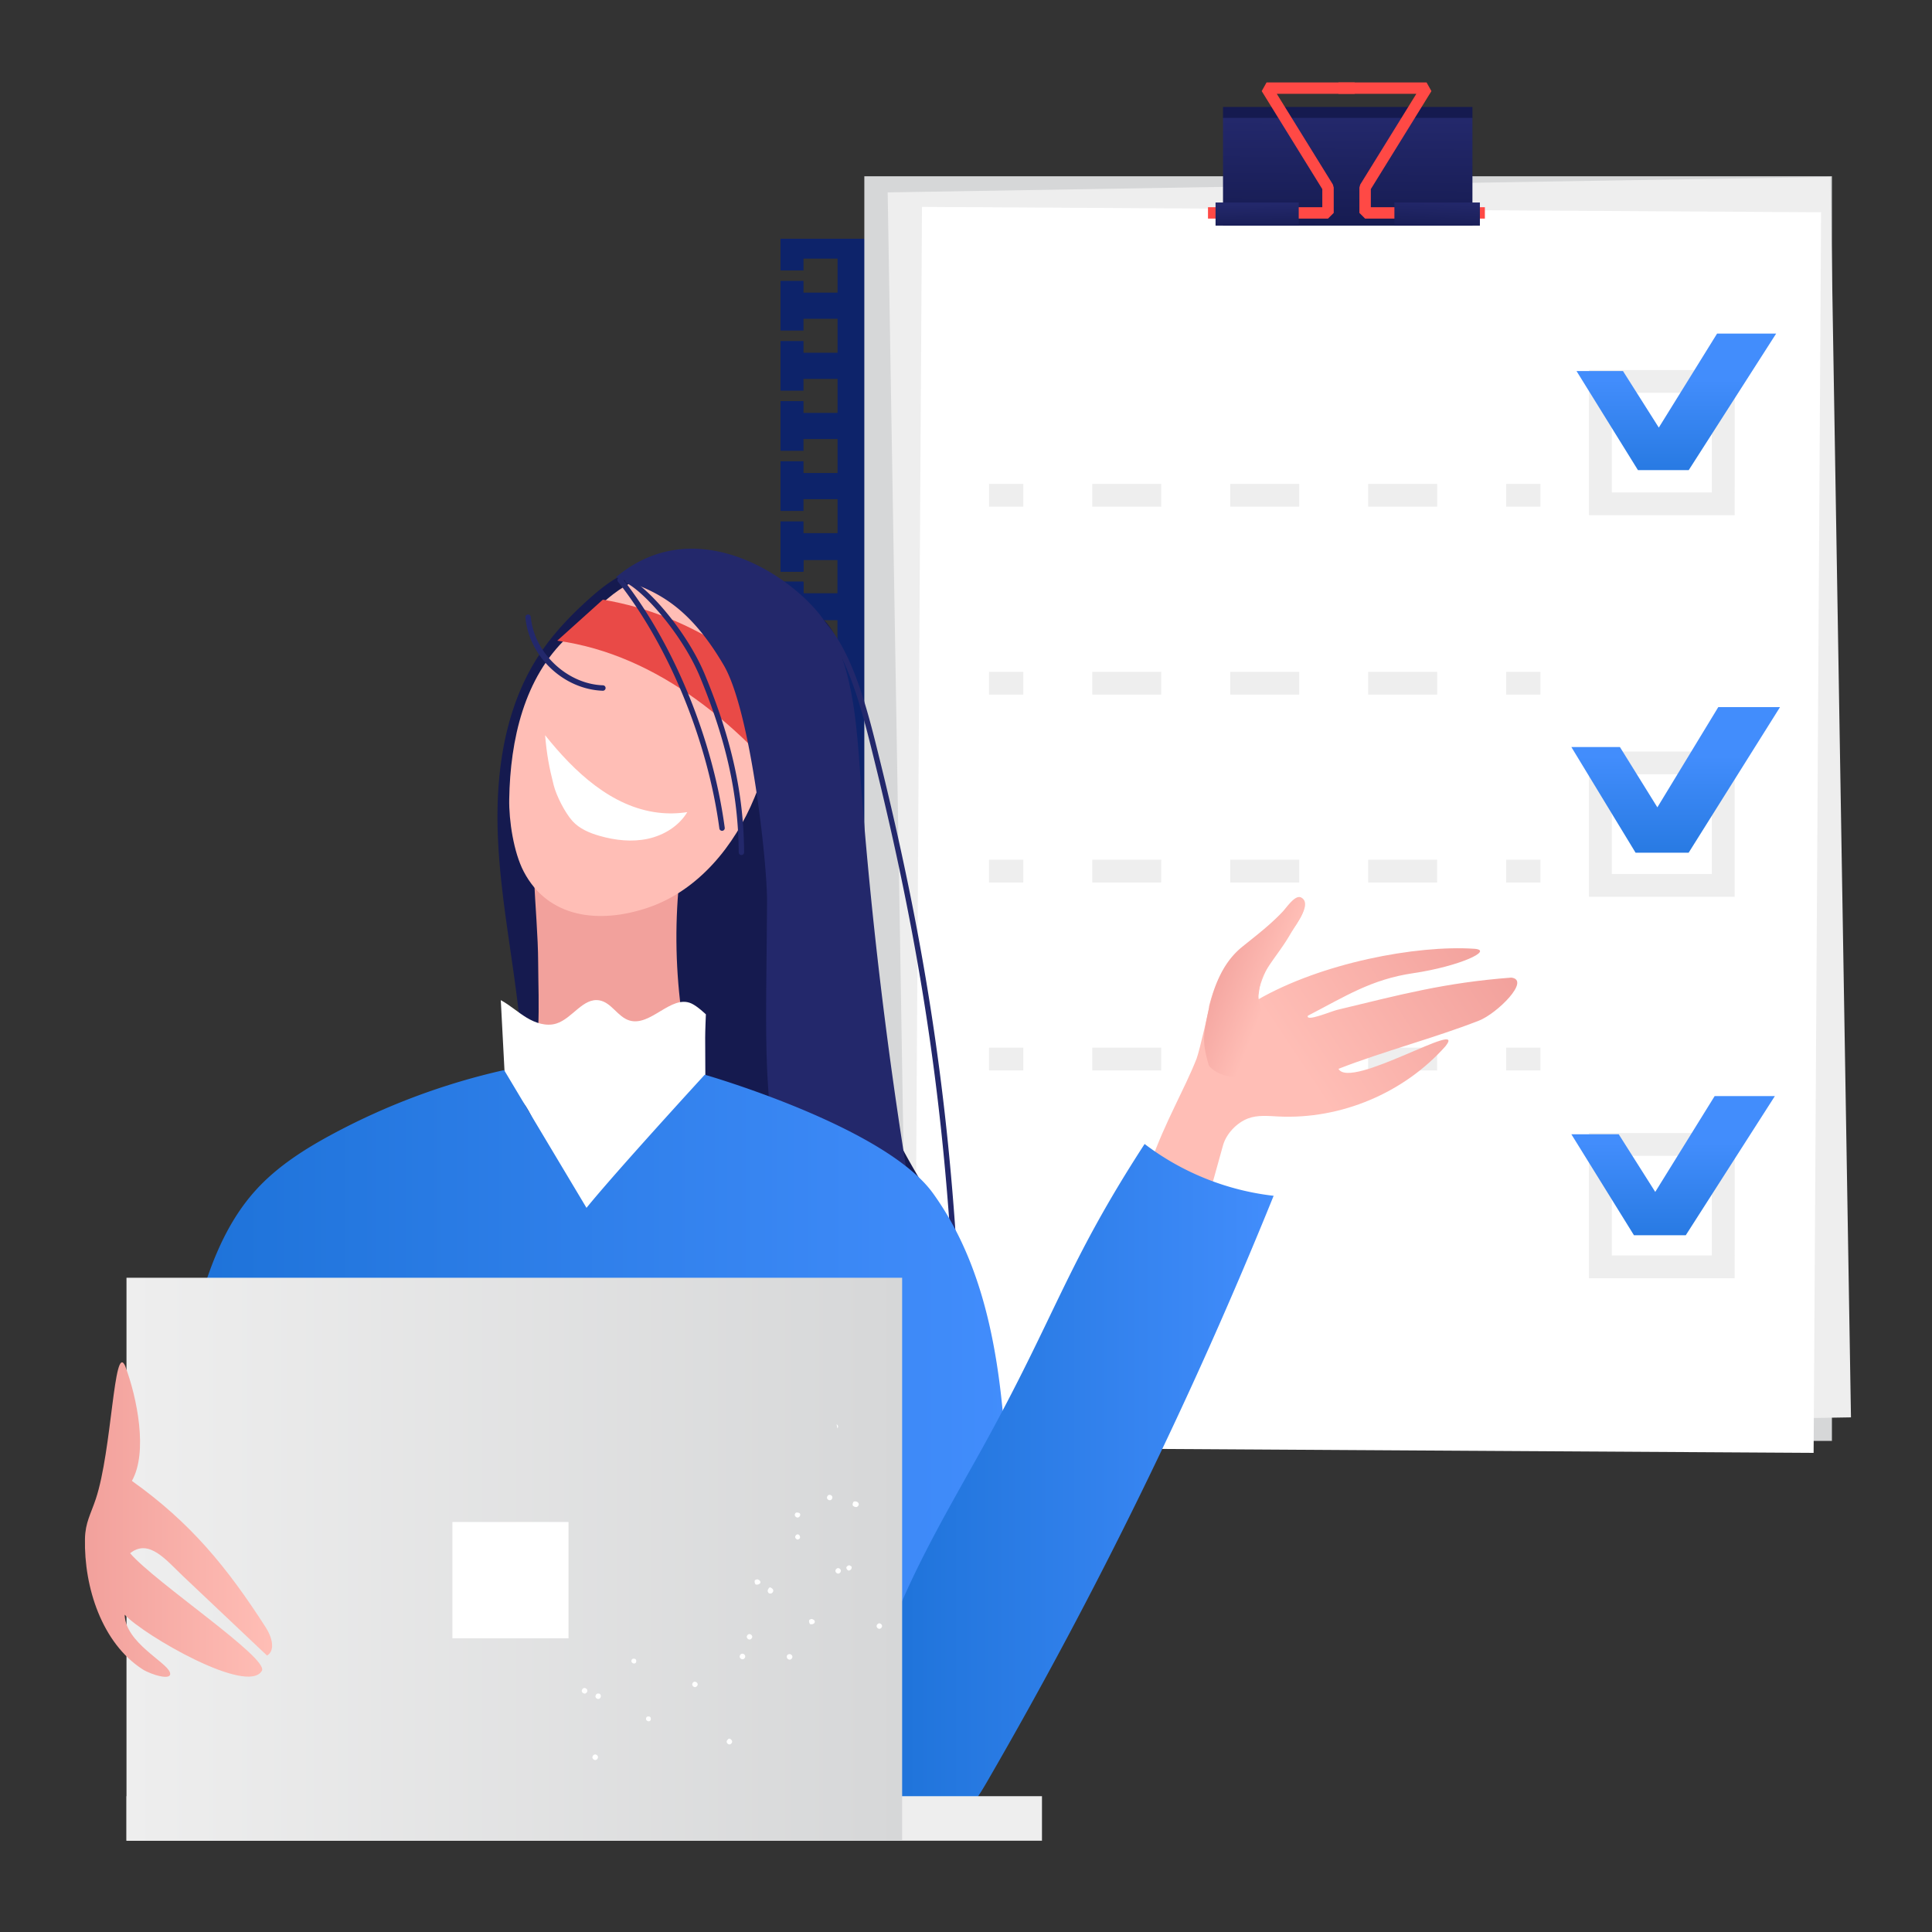 <svg xmlns="http://www.w3.org/2000/svg" viewBox="0 0 1500 1500" width="1500" height="1500"><rect x="0" y="0" width="1500" height="1500" fill="#333333" stroke="none"/><g transform="translate(606.0 64.0) rotate(0.0 415.5 532.0) scale(4.262 4.256)"><svg width="195" height="250" viewBox="0 0 195 250"><linearGradient id="a"><stop offset="0" stop-color="#23286b"/><stop offset="1" stop-color="#151a4f"/></linearGradient><linearGradient xmlns:xlink="http://www.w3.org/1999/xlink" id="b" gradientUnits="userSpaceOnUse" x1="103.386" x2="103.248" xlink:href="#a" y1="6.789" y2="28.096"/><linearGradient xmlns:xlink="http://www.w3.org/1999/xlink" id="c" gradientUnits="userSpaceOnUse" x1="86.79" x2="86.891" xlink:href="#a" y1="22.238" y2="27.838"/><linearGradient xmlns:xlink="http://www.w3.org/1999/xlink" id="d" gradientUnits="userSpaceOnUse" x1="119.705" x2="119.463" xlink:href="#a" y1="21.668" y2="27.962"/><path d="M0 28.511v5.783h4.181v-2.147h6.212v6.2H4.181v-2.146H0v9.061h4.181v-2.146h6.212v6.2H4.181v-2.147H0v9.062h4.181v-2.146h6.212v6.199H4.181v-2.146H0v9.06h4.181v-2.145h6.212v6.2H4.181v-2.146H0v9.06h4.181v-2.145h6.212v6.199H4.181v-2.146H0v9.06h4.181v-2.146h6.212v6.201H4.181v-2.146H0v9.06h4.181v-2.146h6.212v6.199H4.181v-2.145H0v9.061h4.181v-2.147h6.212v6.2H4.181v-2.145H0v9.06h4.181v-2.146h6.212v6.2H4.181v-2.147H0v9.062h4.181v-2.146h6.212v6.199H4.181v-2.146H0v9.061h4.181v-2.146h6.212v6.2H4.181v-2.146H0v3.279h97.961V28.511z" fill="#0d236a"/><path d="M0 83.497v5.782h4.181v-2.146h6.212v6.199H4.181v-2.146H0v9.061h4.181v-2.146h6.212v6.2H4.181v-2.146H0v9.061h4.181v-2.146h6.212v6.199H4.181v-2.146H0v9.062h4.181v-2.147h6.212v6.2H4.181v-2.146H0v9.061h4.181v-2.146h6.212v6.2H4.181v-2.147H0v9.062h4.181v-2.146h6.212v6.199H4.181v-2.146H0v9.061h4.181v-2.146h6.212v6.2H4.181v-2.146H0v9.061h4.181v-2.146h6.212v6.199H4.181v-2.146H0v9.061h4.181v-2.146h6.212v6.2H4.181v-2.146H0v9.06h4.181v-2.145h6.212v6.199H4.181v-2.146H0v9.061h4.181v-2.145h6.212v6.199H4.181v-2.146H0v3.278h97.961V83.497z" fill="#0d236a"/><path d="M15.266 17.119H191.53v230.698H15.266z" fill="#d6d7d8"/><path d="m19.518 20.06 171.74-2.828L195 243.524l-171.741 2.829z" fill="#eee"/><path d="m25.768 22.705 163.787.981L188.194 250l-163.787-.981z" fill="#fff"/><path d="M80.606 4.472h45.437v2.072H80.606z" fill="#151a4f"/><path d="M80.606 6.473h45.437v19.648H80.606z" fill="url(#b)"/><path d="M99.734 24.841H77.87v-2.078h20.823v-3.304L87.655 1.583 88.54 0h16.052v2.078H90.405l10.216 16.541.154.546v4.637z" fill="#ff4945"/><path d="M128.309 24.841h-21.816l-1.041-1.039v-4.637l.155-.545 10.215-16.542h-14.187V0h16.051l.887 1.583-11.039 17.876v3.304h20.775z" fill="#ff4945"/><path d="M79.247 21.905h15.15v4.215h-15.15z" fill="url(#c)"/><path d="M111.829 21.905h15.572v4.215h-15.572z" fill="url(#d)"/><g fill="#eee"><path d="M37.982 73.238h6.245v4.155h-6.245zm81.636 4.155h-12.565v-4.155h12.565zm-25.13 0H81.922v-4.155h12.565zm-25.13 0H56.792v-4.155h12.565zm62.825-4.155h6.245v4.155h-6.245zm-94.201 34.28h6.245v4.155h-6.245zm81.636 4.155h-12.565v-4.155h12.565zm-25.13 0H81.922v-4.155h12.565zm-25.13 0H56.792v-4.155h12.565zm62.825-4.155h6.245v4.155h-6.245zm-94.201 34.28h6.245v4.155h-6.245zm81.636 4.155h-12.565v-4.155h12.565zm-25.13 0H81.922v-4.155h12.565zm-25.13 0H56.792v-4.155h12.565zm62.825-4.155h6.245v4.155h-6.245zm-94.201 34.28h6.245v4.155h-6.245zm81.636 4.155h-12.565v-4.155h12.565zm-25.13 0H81.922v-4.155h12.565zm-25.13 0H56.792v-4.155h12.565zm62.825-4.155h6.245v4.155h-6.245zm41.636-97.127h-26.543V52.462h26.543zm-22.379-4.155h18.216V56.617H151.44zm22.379 73.754h-26.543v-26.489h26.543zm-22.379-4.155h18.216v-18.179H151.44zm22.379 73.754h-26.543V191.66h26.543zm-22.379-4.155h18.216v-18.179H151.44z"/></g></svg></g><g transform="translate(1178.0 426.0) rotate(0.0 -556.0 501.5) scale(-3.072 3.077)"><svg width="362" height="326" viewBox="0 0 362 326"><linearGradient id="e"><stop offset="0" stop-color="#428dfc"/><stop offset="1" stop-color="#1d72d8"/></linearGradient><linearGradient xmlns:xlink="http://www.w3.org/1999/xlink" id="g" gradientTransform="matrix(.254 0 0 -.254 -111.109 -106.448)" gradientUnits="userSpaceOnUse" x1="944.011" x2="1772.504" xlink:href="#e" y1="-1311.311" y2="-1311.311"/><linearGradient id="f"><stop offset="0" stop-color="#ffbeb6"/><stop offset="1" stop-color="#f2a19c"/></linearGradient><linearGradient xmlns:xlink="http://www.w3.org/1999/xlink" id="h" gradientTransform="matrix(.254 0 0 -.254 -111.109 -106.448)" gradientUnits="userSpaceOnUse" x1="608.28" x2="419.269" xlink:href="#f" y1="-1002.307" y2="-876.545"/><linearGradient xmlns:xlink="http://www.w3.org/1999/xlink" id="i" gradientTransform="matrix(.254 0 0 -.254 -111.109 -106.448)" gradientUnits="userSpaceOnUse" x1="679.049" x2="1076.985" xlink:href="#e" y1="-1352.896" y2="-1352.896"/><linearGradient id="j" gradientTransform="matrix(.254 0 0 -.254 -111.109 -106.448)" gradientUnits="userSpaceOnUse" x1="1048.26" x2="1819.125" y1="-1421.262" y2="-1421.262"><stop offset="0" stop-color="#d6d7d8"/><stop offset="1" stop-color="#eee"/></linearGradient><linearGradient xmlns:xlink="http://www.w3.org/1999/xlink" id="k" gradientTransform="matrix(.254 0 0 -.254 -111.109 -106.448)" gradientUnits="userSpaceOnUse" x1="1674.397" x2="1860.438" xlink:href="#f" y1="-1381.934" y2="-1381.934"/><linearGradient xmlns:xlink="http://www.w3.org/1999/xlink" id="l" gradientUnits="userSpaceOnUse" x1="62.328" x2="78.053" xlink:href="#f" y1="111.241" y2="105.019"/><path d="M209.995 5.994c3.469-.803 7.028-1.611 10.559-1.158 5.281.678 9.785 4.068 13.769 7.601 4.889 4.336 9.449 9.109 13.02 14.581 8.488 13.013 10.852 29.173 10.322 44.701-.53 15.527-3.719 30.83-5.413 46.275a241.534 241.534 0 0 0-.45 48.212 311.17 311.17 0 0 0-107.545 3.402c23.299-33.859 37.016-76.207 28.809-116.482-2.434-11.949-6.203-26.044 2.033-35.035 4.512-4.926 11.435-6.666 17.94-8.172l16.956-3.925z" fill="#151a4f"/><path d="M211.967 69.994c-.34.045-.69.095-.985.296-.924.628-.81 2.226-.591 3.464 3.947 22.197 2.355 45.743-4.524 66.905 12.888-9.588 29.961-.038 44.823-3.845-4.26-9.79-3.286-21.452-3.237-32.475.058-12.976 2.788-30.425.012-42.976-10.461 1.39-25.037 7.243-35.498 8.631z" fill="#f2a19c"/><path d="M186.863 31.037c-1.091 11.345 1.566 21.186 5.902 31.728 5.039 12.25 14.224 23.449 26.752 27.748 12.529 4.299 25.468 2.673 31.598-9.071 2.529-4.846 3.743-12.787 3.651-18.251-.252-14.993-3.796-30.664-14.745-40.907-6.497-6.078-13.26-14.681-22.122-15.44-8.863-.759-21.345 3.198-26.42 10.505-4.156 5.981-3.918 6.438-4.616 13.688z" fill="#ffbeb6"/><path d="M238.805 68.693c-1.773 1.979-4.343 3.046-6.897 3.776-3.957 1.129-8.178 1.595-12.199.722s-7.826-3.196-9.946-6.723c2.428.38 4.91.425 7.351.133 11.761-1.409 21.185-10.283 28.584-19.535-.423 4.823-.98 7.952-2.174 12.621-.693 2.71-2.854 6.921-4.719 9.006z" fill="#fff"/><path d="M175.403 50.26c12.114-19.619 32.961-33.615 55.705-37.396l11.517 10.35c-25.667 3.526-46.959 21.843-62.862 42.3-3.19-4.5-6.496-10.315-3.877-15.171-1.118 7.704 2.291-7.353-.483-.083z" fill="#e94a47"/><g fill="#23286b"><path d="M181.445 181.543c9.96-41.676 8.393-49.767 8.163-92.616-.052-9.533 4.106-47.912 10.951-59.547 9.599-16.317 18.236-19.024 27.233-22.173-21.217-17.796-47.48 1.624-53.694 12.602s-7.083 24.07-8.013 36.653a1185.521 1185.521 0 0 1-15.786 124.098 253.987 253.987 0 0 1 31.146.983z"/><path d="M196.086 77.296h-.004a.687.687 0 0 1-.681-.689c.096-14.689 3.153-28.514 9.91-44.824 4.262-10.285 13.608-21.321 19.116-24.318a.685.685 0 1 1 .652 1.204c-5.199 2.828-14.415 13.771-18.505 23.64-6.687 16.138-9.711 29.804-9.807 44.307a.679.679 0 0 1-.681.68z"/><path d="M200.979 71.188a.683.683 0 0 1-.68-.776c3.01-22.44 12.932-46.551 25.895-62.929a.684.684 0 1 1 1.074.85c-12.821 16.194-22.634 40.051-25.612 62.259a.683.683 0 0 1-.677.596zm-58.693 107.63-.042-.001a.685.685 0 0 1-.641-.726c2.686-43.24 8.558-80.717 19.634-125.318l.263-1.062c2.653-10.708 6.661-26.891 14.381-34.083a.684.684 0 1 1 .933 1.002c-7.422 6.915-11.373 22.859-13.985 33.409l-.263 1.062c-11.056 44.517-16.918 81.922-19.597 125.074a.684.684 0 0 1-.683.643z"/></g><path d="m256.897 113.913-1.208 22.947c-.017.326-.067.707-.353.865-.179.099-.398.074-.603.046-7.973-1.063-12.599 36.132-20.641 36.026-8.515-.112-20.451-37.469-28.912-36.51l.061-13.852c.007-1.642-.177-5.943-.177-5.943s2.124-2.037 3.625-2.727c5.15-2.369 10.36 5.972 15.765 4.258 2.893-.917 4.465-4.467 7.445-5.042 4.187-.809 6.904 4.575 10.977 5.839 2.509.778 5.252-.136 7.498-1.495s4.213-3.159 6.523-4.412z" fill="#fff"/><path d="m235.235 166.323 20.824-34.764a171.109 171.109 0 0 1 43.207 16.067c7.123 3.811 14.069 8.205 19.507 14.179 7.965 8.748 12.155 20.262 15.146 31.708 8.739 33.452 6.946 87.317-1.869 120.748-10.988-1.805-20.642-3.722-31.693-2.348-12.427 1.547-27.42 4.425-39.911 3.522-44.584-3.221-71.843-4.464-115.037 7.043-1.865-24.722-17.64-65.686-16.385-90.447 1.231-24.268 4.416-49.7 18.649-69.393 12.219-16.906 57.675-29.909 57.675-29.909s22.431 24.415 29.887 33.594z" fill="url(#g)"/><path d="M77.961 115.664c-3.389-13.494-8.897-14.031-18.821-23.956-1.603-1.603-3.338-4.121-5.133-2.737-1.752 4.939 10.608 13.346 11.686 24.888-16.171-9.352-40.243-13.881-54.803-12.91-5.133.342 3.765 4.448 15.399 6.161 10.621 1.562 17.11 5.818 26.641 10.738.563 1.629-5.802-1.096-7.477-1.497-15.881-3.811-27.034-6.844-43.946-8.124-4.989.594 3.612 9.081 8.186 10.861 11.37 4.422 24.122 7.734 35.492 12.156-2.983 5.468-32.925-13.011-27.032-5.69 10.476 11.778 26.419 18.479 42.161 17.719 2.595-.124 5.289-.427 7.719.488 2.856 1.076 5.524 3.868 6.338 6.81 11.671 42.288 24.487 82.304 34.391 109.17 2.91-4.049 13.31-41.633 17.936-43.493-8.943-24.223-25.386-36.893-34.021-61.228-3.765-10.609-8.522-18.46-11.634-26.351-.67-1.688-3.709-14.709-3.082-13.005z" fill="url(#h)"/><path d="M94.181 150.204c19.807 30.483 22.333 43.031 41.041 76.797 9.69 17.49 23.936 40.99 27.377 60.687.889 5.092-1.838 33.351-5.931 36.505-3.239 2.496-11.963-1.513-15.303-3.872s-5.509-5.994-7.56-9.531a1171.936 1171.936 0 0 1-72.232-147.511c11.777-1.326 23.176-5.895 32.608-13.075z" fill="url(#i)"/><path d="M120.122 314.78h231.372v11.221H120.122z" fill="#eee"/><path d="M231.107 35.841a.684.684 0 0 1-.022-1.37c9.072-.314 17.418-8.217 18.219-17.26.033-.375.381-.641.743-.621a.683.683 0 0 1 .621.742c-.875 9.866-9.638 18.168-19.534 18.509h-.027z" fill="#23286b"/><path d="M155.463 183.957h196.031v142.044H155.463z" fill="url(#j)"/><path d="M239.778 245.588h29.346v29.348h-29.346z" fill="#fff"/><path d="M317.275 283.127c3.567 6.242 29.745-8.913 34.676-14.145-.148 6.988-10.495 11.865-11.422 14.532-.814 2.34 4.846.57 6.927-.774 10.229-6.604 14.795-20.652 14.533-32.922-.087-4.091-1.454-6.188-2.737-10.038-4.106-12.32-4.562-39.699-7.408-33.607-3.055 8.091-5.806 21.825-1.718 29.044-14.805 10.528-24.018 21.725-33.851 37.001-1.431 2.226-2.562 5.695-.306 7.076l21.12-19.936c4.439-4.19 8.702-9.672 13.492-5.889-6.343 7.381-35.13 26.463-33.306 29.658z" fill="url(#k)"/><path d="M173.114 239.552c.103.382.414.625.794.523.382-.103.626-.413.524-.795-.103-.382-.414-.625-.794-.523-.384.103-.627.413-.524.795zm25.448 61.086c-.244.311-.141.693.17.937s.693.141.936-.17c.244-.311.141-.693-.17-.937-.276-.417-.692-.142-.936.17zm8.712-14.46c-.244.311-.141.693.17.937s.693.141.936-.17c.244-.311.141-.693-.17-.937-.138-.208-.692-.142-.936.17zm-29.584-15.036c.311.244.657.314 1.038.211.244-.311.314-.657.211-1.039-.311-.244-.657-.314-.866-.177-.588.243-.66.59-.383 1.005zm13.757-10.006c.311.244.657.314 1.038.211.244-.311.314-.657.211-1.039-.311-.244-.657-.314-.866-.177-.589.242-.694.761-.383 1.005zm40.894 43.667c-.07.347.206.764.552.834.347.07.764-.206.833-.551.07-.347-.206-.764-.552-.834-.348-.072-.762.204-.833.551zm2.688-16.767c-.07.347.206.764.552.834.347.07.764-.206.833-.551.07-.347-.206-.764-.552-.834-.345-.072-.763.205-.833.551zm-66.652-30.511c.138.208.624.487.866.177.208-.138.488-.623.177-.867-.138-.208-.624-.487-.866-.177-.383.104-.454.45-.177.867zm12.952-7.825c.138.208.624.487.866.177.208-.138.452-.449.177-.867-.138-.208-.45-.451-.866-.177-.246.313-.316.659-.177.867zm37.664 45.354c-.07.347.033.728.38.798s.555-.067.797-.379c.07-.347-.033-.728-.38-.798-.345-.07-.727.033-.797.379zm3.687-14.58c-.07.347.033.728.38.798s.555-.067.797-.379c.07-.347-.033-.728-.38-.798-.345-.069-.726.033-.797.379zm-29.197-6.299c-.244.311-.141.693.17.937s.693.141.936-.17c.244-.311.141-.693-.17-.937-.309-.244-.692-.141-.936.17zm-32.812-2.707c-.244.311-.141.693.17.937s.693.141.936-.17c.244-.311.141-.693-.17-.937-.311-.243-.692-.14-.936.17zm10.409-13.934c-.244.311-.141.693.17.937s.693.141.936-.17c.244-.311.141-.693-.17-.937-.31-.244-.692-.141-.936.17zm10.27-14.141c-.244.311-.141.693.17.937s.693.141.936-.17c.244-.311.141-.693-.17-.937a1.336 1.336 0 0 0-.936.17zm50.277 46.296c.103.382.414.625.794.523.382-.103.626-.413.524-.795-.103-.382-.414-.625-.794-.523-.347-.072-.627.412-.524.795zm-59.597-68.752c-.418.277-.488.623-.211 1.039m23.31 57.403c-.07.347.206.764.551.834.347.07.764-.206.833-.551s-.206-.764-.551-.834c-.345-.07-.761.204-.833.551zm-11.922.1c-.07.347.206.764.551.834.347.07.764-.206.833-.551.07-.347-.033-.728-.551-.834-.345-.07-.761.205-.833.551zm4.838-16.69c-.07.347.206.764.551.834.347.07.728-.033.833-.551.07-.347-.206-.764-.517-1.008-.38.102-.797.378-.867.725zm-21.486-22.044c-.244.311-.141.693.17.937.311.244.693.141 1.11-.136.244-.311.141-.693-.136-1.111-.519-.105-.9-.003-1.144.31zm6.832-1.677c-.07.347.067.554.206.764.347.07.555-.067.764-.206.07-.347-.067-.554-.206-.764-.346-.069-.728.033-.764.206z" fill="#fff"/><path d="M73.674 132.965c2.237-.59 4.133-1.989 4.353-2.805.515-1.911 1.034-3.841 1.106-5.819.07-1.915-.282-3.819-.655-5.699-1.395-7.03-3.44-13.741-9.021-18.233-3.478-2.799-7.022-5.499-10.092-8.742-1.221-1.29-3.288-4.516-4.82-3.617-2.676 1.569 1.152 6.36 2.711 9.043 2.479 4.266 4.6 6.435 7.079 10.701.567.976.938 3.85 1.054 4.974.101.975-.524 2.85-.731 3.809a28.731 28.731 0 0 0-.594 7.722c.102 1.734.388 3.529 1.384 4.952 1.966 2.807 4.913 4.588 8.226 3.714z" fill="url(#l)"/></svg></g><g transform="translate(1220.0 549.0) rotate(0.0 81.0 56.5) scale(0.81 0.819)"><svg width="200" height="138" viewBox="0 0 200 138"><linearGradient id="m" gradientUnits="userSpaceOnUse" x1="100" x2="100" y1="27.324" y2="176.514"><stop offset=".129" stop-color="#428dfc"/><stop offset=".999" stop-color="#1d72d8"/></linearGradient><path d="M0 37.852 61.538 138h50.888L200 0h-59.172L82.446 95.023 46.548 37.852z" fill="url(#m)"/></svg></g><g transform="translate(1224.0 259.0) rotate(0.0 77.5 53.0) scale(0.775 0.768)"><svg width="200" height="138" viewBox="0 0 200 138"><linearGradient id="n" gradientUnits="userSpaceOnUse" x1="100" x2="100" y1="27.324" y2="176.514"><stop offset=".129" stop-color="#428dfc"/><stop offset=".999" stop-color="#1d72d8"/></linearGradient><path d="M0 37.852 61.538 138h50.888L200 0h-59.172L82.446 95.023 46.548 37.852z" fill="url(#n)"/></svg></g><g transform="translate(1220.0 851.0) rotate(0.0 79.0 54.0) scale(0.79 0.783)"><svg width="200" height="138" viewBox="0 0 200 138"><linearGradient id="o" gradientUnits="userSpaceOnUse" x1="100" x2="100" y1="27.324" y2="176.514"><stop offset=".129" stop-color="#428dfc"/><stop offset=".999" stop-color="#1d72d8"/></linearGradient><path d="M0 37.852 61.538 138h50.888L200 0h-59.172L82.446 95.023 46.548 37.852z" fill="url(#o)"/></svg></g></svg>